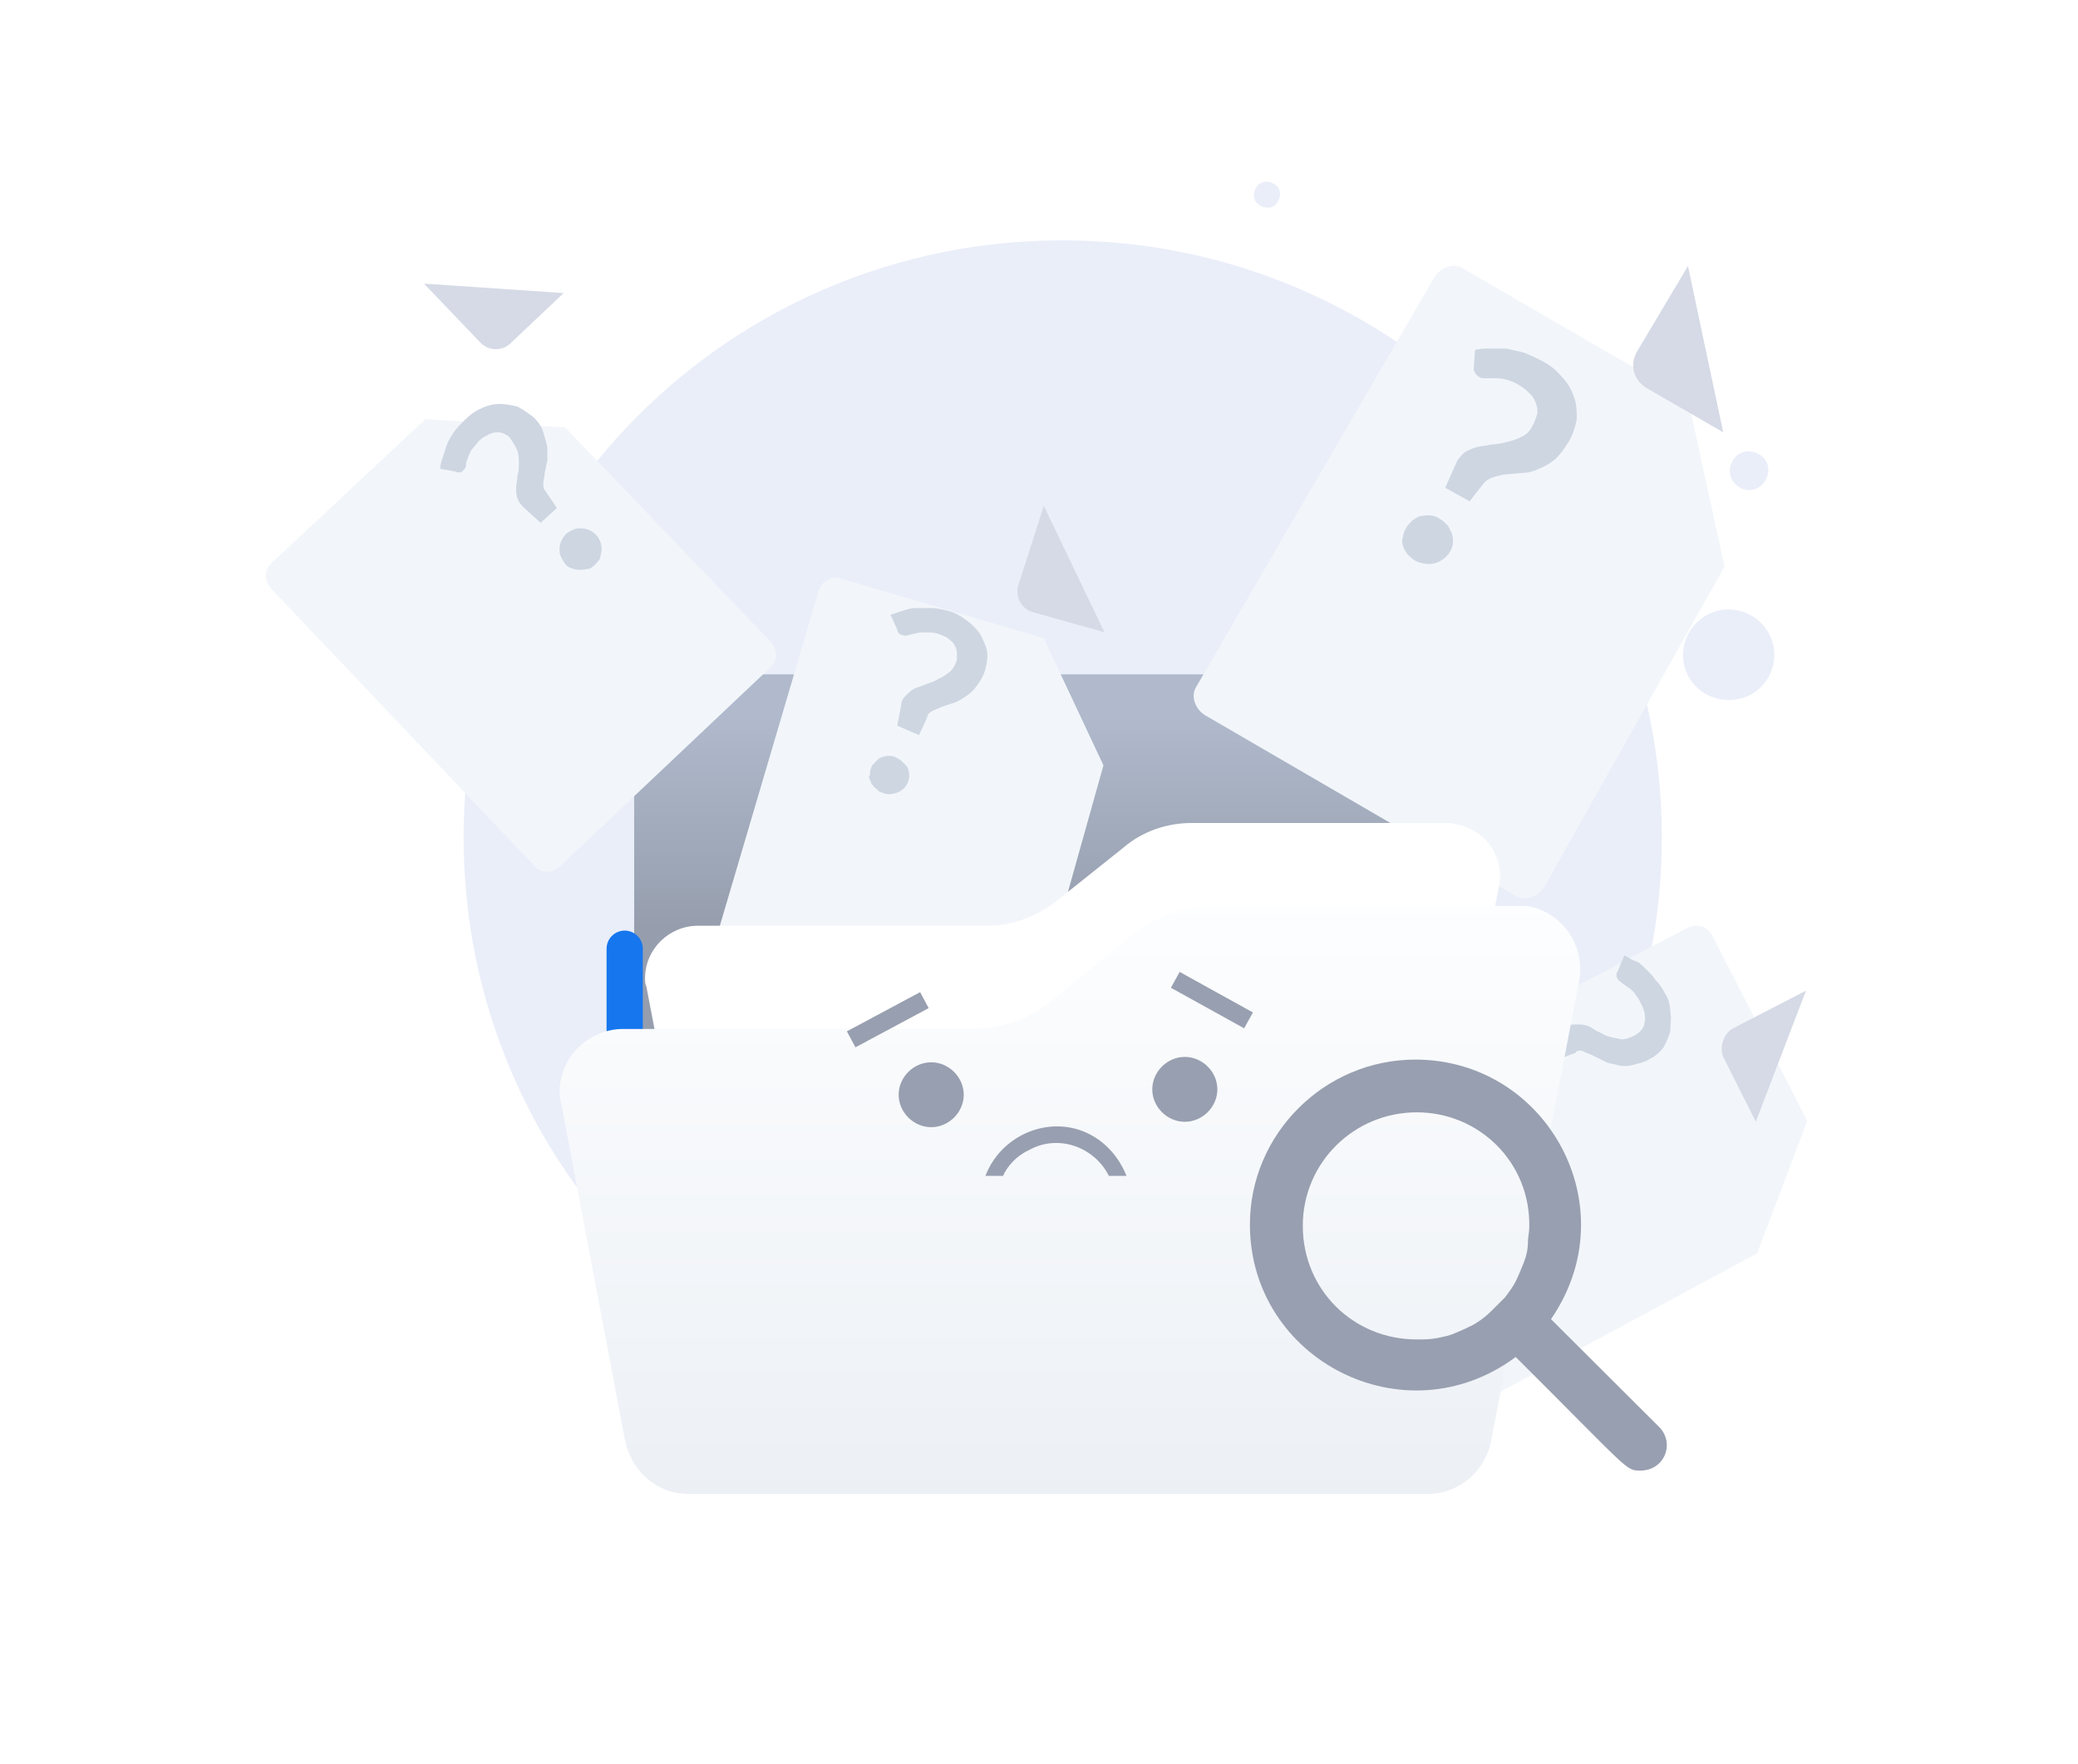 <svg width="172" height="146" viewBox="0 0 172 146" fill="none" xmlns="http://www.w3.org/2000/svg">
<path d="M87.963 118.746C115.321 118.746 137.555 96.586 137.555 69.319C137.555 42.051 115.321 19.891 87.963 19.891C60.503 19.891 38.371 41.949 38.371 69.319C38.371 96.586 60.503 118.746 87.963 118.746Z" fill="#EAEEF9"/>
<path d="M56.758 55.809H116.705C118.949 55.809 120.97 57.711 120.97 60.06V97.767C120.97 100.004 119.062 102.018 116.705 102.018H56.758C54.513 102.018 52.492 100.116 52.492 97.767V60.06C52.492 57.711 54.513 55.809 56.758 55.809Z" fill="url(#paint0_linear_339_1035)"/>
<path d="M145.647 56.964C147.184 55.534 147.287 53.185 145.853 51.653C144.418 50.121 142.061 50.019 140.524 51.449C138.988 52.879 138.885 55.227 140.319 56.759C141.651 58.189 144.111 58.393 145.647 56.964Z" fill="#EAEEF9"/>
<path d="M145.85 40.112C146.465 39.499 146.568 38.478 145.953 37.865C145.338 37.253 144.314 37.151 143.699 37.763C143.084 38.376 142.981 39.397 143.596 40.01C144.211 40.725 145.237 40.725 145.85 40.112Z" fill="#EAEEF9"/>
<path d="M105.587 16.929C105.996 16.521 106.099 15.806 105.689 15.397C105.279 14.989 104.562 14.887 104.152 15.295C103.742 15.704 103.64 16.419 104.05 16.827C104.46 17.236 105.177 17.338 105.587 16.929Z" fill="#EAEEF9"/>
<g filter="url(#filter0_d_339_1035)">
<path d="M142.748 35.889L127.818 62.407C127.256 63.302 126.134 63.637 125.347 63.078L99.752 48.197C98.854 47.637 98.518 46.519 99.079 45.735L118.724 11.945C119.286 11.05 120.409 10.714 121.194 11.274L139.717 22.015L142.748 35.889Z" fill="#F2F6FA"/>
</g>
<path d="M139.716 22.016L135.45 29.177C134.888 30.295 135.225 31.414 136.236 32.086L142.634 35.778" fill="#D5DAE6"/>
<path d="M122.093 28.956C122.541 28.844 122.991 28.844 123.328 28.844C123.776 28.844 124.226 28.844 124.674 28.844C125.124 28.956 125.685 29.067 126.134 29.179C126.695 29.403 127.145 29.627 127.593 29.851C128.267 30.186 128.828 30.634 129.277 31.193C129.727 31.641 130.064 32.2 130.287 32.872C130.512 33.431 130.512 34.102 130.512 34.662C130.4 35.333 130.175 36.005 129.839 36.564C129.502 37.123 129.165 37.571 128.716 38.019C128.267 38.354 127.93 38.578 127.369 38.802C126.92 39.026 126.471 39.137 126.022 39.137L124.787 39.249C124.45 39.249 124.114 39.361 123.664 39.473C123.328 39.585 123.103 39.697 122.878 39.921L121.643 41.487L119.623 40.368L120.521 38.354C120.633 38.019 120.97 37.683 121.195 37.459C121.532 37.235 121.868 37.123 122.205 37.011C122.654 36.9 122.991 36.9 123.44 36.788C123.889 36.788 124.338 36.676 124.787 36.564C125.236 36.452 125.572 36.34 126.022 36.116C126.471 35.893 126.695 35.557 126.92 35.109C127.032 34.886 127.145 34.55 127.256 34.214C127.256 33.879 127.256 33.655 127.145 33.431C127.032 33.096 126.92 32.872 126.695 32.648C126.471 32.424 126.247 32.2 125.91 31.977C125.572 31.753 125.124 31.529 124.674 31.417C124.338 31.305 124.001 31.305 123.664 31.305C123.328 31.305 123.103 31.305 122.878 31.305C122.766 31.305 122.541 31.305 122.43 31.193C122.205 31.081 121.98 30.746 121.98 30.522L122.093 28.956ZM116.367 43.725C116.48 43.501 116.705 43.277 116.928 43.053C117.153 42.942 117.378 42.718 117.603 42.718C118.164 42.606 118.725 42.606 119.174 42.942C119.399 43.053 119.623 43.277 119.847 43.501C119.96 43.725 120.072 43.949 120.184 44.172C120.521 45.291 119.847 46.298 118.725 46.634C118.164 46.746 117.603 46.634 117.153 46.41C116.928 46.298 116.705 46.075 116.48 45.851C116.367 45.627 116.143 45.403 116.143 45.179C116.03 44.956 116.03 44.62 116.143 44.396C116.143 44.172 116.255 43.949 116.367 43.725Z" fill="#CED6E2"/>
<g filter="url(#filter1_d_339_1035)">
<path d="M46.768 24.367L63.832 42.157C64.393 42.828 64.393 43.723 63.719 44.283L46.319 60.73C45.646 61.29 44.748 61.29 44.186 60.619L22.408 37.681C21.847 37.01 21.847 36.115 22.52 35.556L35.205 23.695L46.768 24.367Z" fill="#F2F6FA"/>
</g>
<path d="M35.09 23.473L39.805 28.396C40.478 29.067 41.601 29.067 42.274 28.396L46.653 24.256" fill="#D5DAE6"/>
<path d="M36.438 38.8C36.438 38.465 36.55 38.129 36.662 37.793C36.774 37.458 36.887 37.122 36.999 36.786C37.111 36.451 37.336 36.115 37.56 35.779C37.785 35.444 38.121 35.108 38.458 34.772C38.907 34.325 39.356 33.989 39.918 33.765C40.367 33.541 40.928 33.43 41.377 33.43C41.826 33.43 42.387 33.541 42.836 33.653C43.285 33.877 43.734 34.213 44.183 34.549C44.52 34.884 44.857 35.332 44.969 35.779C45.081 36.115 45.194 36.562 45.306 37.01C45.306 37.346 45.306 37.793 45.306 38.129C45.194 38.465 45.194 38.8 45.081 39.136C45.081 39.472 44.969 39.695 44.969 40.031C44.969 40.255 44.969 40.479 45.194 40.702L46.092 42.045L44.745 43.276L43.398 42.045C43.173 41.821 42.949 41.598 42.836 41.262C42.724 40.926 42.724 40.702 42.724 40.367C42.724 40.031 42.836 39.695 42.836 39.36C42.949 39.024 42.949 38.688 42.949 38.353C42.949 38.017 42.949 37.681 42.836 37.346C42.724 37.01 42.499 36.674 42.275 36.339C42.163 36.115 41.938 36.003 41.714 35.891C41.489 35.779 41.265 35.779 41.04 35.779C40.816 35.779 40.591 35.891 40.367 36.003C40.142 36.115 39.918 36.227 39.693 36.451C39.468 36.674 39.244 37.01 39.02 37.234C38.907 37.458 38.795 37.681 38.683 38.017C38.571 38.241 38.571 38.465 38.571 38.577C38.571 38.688 38.458 38.8 38.346 38.912C38.234 39.136 37.897 39.136 37.672 39.024L36.438 38.8ZM46.765 46.633C46.653 46.521 46.541 46.297 46.429 46.073C46.316 45.849 46.316 45.626 46.316 45.402C46.316 44.954 46.541 44.507 46.878 44.171C46.99 44.059 47.214 43.947 47.439 43.835C47.663 43.723 47.888 43.723 48.113 43.723C48.786 43.723 49.46 44.171 49.684 44.842C49.796 45.066 49.796 45.29 49.796 45.514C49.796 45.737 49.684 45.961 49.684 46.185C49.572 46.409 49.46 46.521 49.235 46.744C49.123 46.856 48.898 47.08 48.674 47.08C48.225 47.192 47.776 47.192 47.439 47.08C47.102 46.968 46.878 46.856 46.765 46.633Z" fill="#CED6E2"/>
<g filter="url(#filter2_d_339_1035)">
<path d="M91.335 52.341L84.711 75.949C84.487 76.733 83.589 77.292 82.803 76.956L59.79 70.243C59.004 70.019 58.443 69.124 58.779 68.341L67.76 37.907C67.985 37.124 68.883 36.565 69.669 36.9L86.395 41.823L91.335 52.341Z" fill="#F2F6FA"/>
</g>
<path d="M86.396 41.863L84.26 48.535C84.036 49.43 84.597 50.437 85.495 50.661L91.416 52.329" fill="#D5DAE6"/>
<path d="M73.71 50.884C74.047 50.772 74.384 50.66 74.721 50.548C75.057 50.436 75.394 50.324 75.843 50.324C76.292 50.324 76.629 50.324 77.078 50.324C77.527 50.324 77.976 50.436 78.425 50.548C78.986 50.66 79.548 50.996 79.997 51.331C80.446 51.667 80.783 52.003 81.119 52.45C81.344 52.898 81.568 53.345 81.681 53.793C81.793 54.352 81.681 54.912 81.568 55.359C81.456 55.807 81.232 56.254 80.895 56.702C80.67 57.038 80.334 57.373 79.997 57.597C79.66 57.821 79.323 58.045 78.986 58.157L77.976 58.492C77.752 58.604 77.415 58.716 77.19 58.828C76.966 58.94 76.741 59.163 76.741 59.387L76.068 60.842L74.272 60.059L74.608 58.268C74.608 57.933 74.833 57.709 75.057 57.485C75.282 57.261 75.506 57.038 75.843 56.926C76.18 56.814 76.517 56.702 76.741 56.59C77.078 56.478 77.415 56.366 77.752 56.142C78.088 56.031 78.313 55.807 78.65 55.583C78.874 55.359 79.099 55.024 79.211 54.576C79.211 54.464 79.211 54.24 79.211 54.017C79.211 53.793 79.099 53.569 78.986 53.345C78.874 53.121 78.65 53.01 78.425 52.786C78.201 52.674 77.976 52.562 77.639 52.45C77.302 52.338 76.966 52.338 76.517 52.338C76.292 52.338 75.956 52.338 75.731 52.45C75.506 52.45 75.282 52.562 75.17 52.562C75.057 52.562 74.945 52.674 74.721 52.562C74.496 52.562 74.272 52.338 74.272 52.114L73.71 50.884ZM72.026 63.751C72.139 63.527 72.139 63.303 72.363 63.191C72.475 62.968 72.7 62.856 72.812 62.744C73.261 62.52 73.71 62.52 74.047 62.632C74.272 62.744 74.496 62.856 74.608 62.968C74.721 63.08 74.945 63.303 75.057 63.415C75.506 64.198 75.17 65.205 74.384 65.541C73.935 65.765 73.486 65.765 73.149 65.653C72.924 65.541 72.7 65.541 72.588 65.317C72.363 65.205 72.251 64.982 72.139 64.87C72.026 64.646 72.026 64.534 71.914 64.31C72.026 64.198 72.026 63.975 72.026 63.751Z" fill="#CED6E2"/>
<g filter="url(#filter3_d_339_1035)">
<path d="M145.441 92.73L123.663 104.477C122.989 104.813 121.979 104.589 121.642 103.806L110.753 82.659C110.416 81.988 110.641 80.981 111.426 80.645L139.716 65.764C140.39 65.429 141.4 65.653 141.737 66.436L149.595 81.764L145.441 92.73Z" fill="#F2F6FA"/>
</g>
<path d="M149.485 81.988L143.423 85.121C142.637 85.569 142.301 86.688 142.637 87.471L145.331 92.841" fill="#D5DAE6"/>
<path d="M134.44 79.082C134.777 79.194 135 79.418 135.338 79.53C135.675 79.641 135.899 79.865 136.236 80.201C136.573 80.537 136.797 80.76 137.021 81.096C137.358 81.432 137.583 81.767 137.807 82.215C138.144 82.662 138.256 83.334 138.256 83.781C138.369 84.341 138.256 84.788 138.256 85.348C138.144 85.795 137.919 86.243 137.695 86.691C137.358 87.138 136.909 87.474 136.46 87.697C136.123 87.921 135.562 88.033 135.113 88.145C134.777 88.257 134.215 88.257 133.878 88.145C133.542 88.033 133.092 88.033 132.756 87.809L131.858 87.362C131.633 87.25 131.296 87.138 131.071 87.026C130.848 86.914 130.51 86.914 130.398 87.138L128.939 87.697L128.153 86.019L129.612 85.012C129.837 84.788 130.173 84.788 130.51 84.788C130.848 84.788 131.071 84.788 131.408 84.9C131.746 85.012 131.969 85.236 132.194 85.348C132.531 85.46 132.756 85.683 133.204 85.795C133.542 85.907 133.766 85.907 134.215 86.019C134.552 86.019 134.888 85.907 135.338 85.683C135.675 85.46 136.123 85.124 136.123 84.564C136.236 84.341 136.123 84.117 136.123 83.781C136.011 83.558 136.011 83.334 135.786 82.998C135.675 82.662 135.45 82.439 135.225 82.103C135.113 81.991 134.888 81.767 134.664 81.655C134.552 81.543 134.327 81.432 134.215 81.32C134.102 81.208 133.99 81.208 133.878 80.984C133.766 80.872 133.766 80.537 133.878 80.425L134.44 79.082ZM123.999 86.802C124.224 86.691 124.337 86.579 124.673 86.691C124.897 86.579 125.122 86.691 125.235 86.691C125.683 86.802 126.02 87.138 126.133 87.474C126.245 87.697 126.245 87.921 126.245 88.145C126.245 88.257 126.245 88.593 126.245 88.704C126.133 89.04 125.796 89.488 125.458 89.6C125.235 89.711 125.01 89.711 124.785 89.711C124.673 89.711 124.337 89.711 124.224 89.711C123.775 89.6 123.439 89.264 123.326 88.928C123.214 88.704 123.214 88.481 123.214 88.257C123.101 88.033 123.214 87.809 123.214 87.697C123.326 87.474 123.439 87.362 123.439 87.138C123.55 87.026 123.887 87.026 123.999 86.802Z" fill="#CED6E2"/>
<path d="M122.094 80.086V98.659C122.094 101.009 120.073 103.023 117.716 103.023H56.085C53.728 103.023 51.707 101.009 51.707 98.659V78.519" stroke="#1676EE" stroke-width="3" stroke-linecap="round" stroke-linejoin="round"/>
<path d="M119.735 68.113H98.631C96.611 68.113 94.59 68.785 93.018 70.127L87.405 74.603C85.834 75.834 83.813 76.617 81.792 76.617H57.769C55.411 76.617 53.391 78.519 53.391 80.981C53.391 81.204 53.391 81.428 53.503 81.652L57.881 104.589C58.218 106.714 60.126 108.393 62.259 108.393H113.562C115.807 108.393 117.603 106.826 117.939 104.7L124.114 73.148C124.45 70.799 122.879 68.561 120.41 68.225C120.185 68.113 119.96 68.113 119.735 68.113Z" fill="white"/>
<g filter="url(#filter4_d_339_1035)">
<path d="M125.571 63.977H100.425C98.068 63.977 95.598 64.872 93.802 66.326L87.067 71.809C85.158 73.375 82.801 74.159 80.443 74.159H51.593C48.786 74.159 46.316 76.396 46.316 79.417C46.316 79.641 46.316 79.977 46.429 80.201L51.705 108.061C52.154 110.634 54.287 112.648 56.981 112.648H118.162C120.744 112.648 122.989 110.746 123.439 108.173L130.735 70.019C131.184 67.221 129.276 64.424 126.358 63.977C126.133 63.977 125.796 63.977 125.571 63.977Z" fill="url(#paint1_linear_339_1035)"/>
</g>
<path d="M77.077 93.289C78.536 93.289 79.771 92.058 79.771 90.603C79.771 89.149 78.536 87.918 77.077 87.918C75.618 87.918 74.383 89.149 74.383 90.603C74.383 92.058 75.618 93.289 77.077 93.289Z" fill="#989FB0"/>
<path d="M98.069 92.843C99.528 92.843 100.763 91.613 100.763 90.158C100.763 88.704 99.528 87.473 98.069 87.473C96.61 87.473 95.375 88.704 95.375 90.158C95.375 91.613 96.61 92.843 98.069 92.843Z" fill="#989FB0"/>
<path d="M93.242 97.319H91.782C90.547 94.858 87.516 93.851 85.159 95.193C84.148 95.641 83.363 96.536 83.026 97.319H81.566C82.801 94.075 86.506 92.396 89.649 93.627C91.333 94.298 92.568 95.641 93.242 97.319Z" fill="#989FB0"/>
<path d="M135.787 121.709C134.553 121.709 135.002 121.821 125.459 112.31C116.254 119.136 103.457 112.534 103.457 101.345C103.457 93.849 109.631 87.695 117.152 87.695C128.042 87.695 134.777 99.891 128.378 109.177L137.247 118.017C138.706 119.36 137.808 121.709 135.787 121.709ZM117.265 92.059C112.1 92.059 107.835 96.199 107.835 101.457C107.835 106.716 111.989 110.856 117.265 110.856C117.826 110.856 118.388 110.856 118.948 110.744C119.51 110.632 120.071 110.52 120.521 110.296C121.082 110.072 121.53 109.849 121.98 109.625C122.541 109.289 122.99 108.954 123.439 108.506C123.776 108.171 124.225 107.723 124.561 107.387C124.899 106.94 125.236 106.492 125.459 106.045C125.684 105.597 125.909 105.038 126.134 104.478C126.357 103.919 126.47 103.359 126.47 102.8C126.47 102.352 126.582 102.017 126.582 101.569C126.695 96.199 122.428 92.059 117.265 92.059Z" fill="#989FB0"/>
<path d="M70.453 86.018L76.515 82.773" stroke="#989FB0" stroke-width="1.5" stroke-miterlimit="10"/>
<path d="M103.343 84.45L97.281 81.094" stroke="#989FB0" stroke-width="1.5" stroke-miterlimit="10"/>
<defs>
<filter id="filter0_d_339_1035" x="76.805" y="0" width="87.943" height="96.352" filterUnits="userSpaceOnUse" color-interpolation-filters="sRGB">
<feFlood flood-opacity="0" result="BackgroundImageFix"/>
<feColorMatrix in="SourceAlpha" type="matrix" values="0 0 0 0 0 0 0 0 0 0 0 0 0 0 0 0 0 0 127 0" result="hardAlpha"/>
<feOffset dy="11"/>
<feGaussianBlur stdDeviation="11"/>
<feColorMatrix type="matrix" values="0 0 0 0 0.398 0 0 0 0 0.477 0 0 0 0 0.575 0 0 0 0.27 0"/>
<feBlend mode="normal" in2="BackgroundImageFix" result="effect1_dropShadow_339_1035"/>
<feBlend mode="normal" in="SourceGraphic" in2="effect1_dropShadow_339_1035" result="shape"/>
</filter>
<filter id="filter1_d_339_1035" x="0" y="12.695" width="86.24" height="81.442" filterUnits="userSpaceOnUse" color-interpolation-filters="sRGB">
<feFlood flood-opacity="0" result="BackgroundImageFix"/>
<feColorMatrix in="SourceAlpha" type="matrix" values="0 0 0 0 0 0 0 0 0 0 0 0 0 0 0 0 0 0 127 0" result="hardAlpha"/>
<feOffset dy="11"/>
<feGaussianBlur stdDeviation="11"/>
<feColorMatrix type="matrix" values="0 0 0 0 0.398 0 0 0 0 0.477 0 0 0 0 0.575 0 0 0 0.27 0"/>
<feBlend mode="normal" in2="BackgroundImageFix" result="effect1_dropShadow_339_1035"/>
<feBlend mode="normal" in="SourceGraphic" in2="effect1_dropShadow_339_1035" result="shape"/>
</filter>
<filter id="filter2_d_339_1035" x="36.68" y="25.801" width="76.655" height="84.255" filterUnits="userSpaceOnUse" color-interpolation-filters="sRGB">
<feFlood flood-opacity="0" result="BackgroundImageFix"/>
<feColorMatrix in="SourceAlpha" type="matrix" values="0 0 0 0 0 0 0 0 0 0 0 0 0 0 0 0 0 0 127 0" result="hardAlpha"/>
<feOffset dy="11"/>
<feGaussianBlur stdDeviation="11"/>
<feColorMatrix type="matrix" values="0 0 0 0 0.398 0 0 0 0 0.477 0 0 0 0 0.575 0 0 0 0.27 0"/>
<feBlend mode="normal" in2="BackgroundImageFix" result="effect1_dropShadow_339_1035"/>
<feBlend mode="normal" in="SourceGraphic" in2="effect1_dropShadow_339_1035" result="shape"/>
</filter>
<filter id="filter3_d_339_1035" x="88.602" y="54.613" width="82.994" height="83.015" filterUnits="userSpaceOnUse" color-interpolation-filters="sRGB">
<feFlood flood-opacity="0" result="BackgroundImageFix"/>
<feColorMatrix in="SourceAlpha" type="matrix" values="0 0 0 0 0 0 0 0 0 0 0 0 0 0 0 0 0 0 127 0" result="hardAlpha"/>
<feOffset dy="11"/>
<feGaussianBlur stdDeviation="11"/>
<feColorMatrix type="matrix" values="0 0 0 0 0.398 0 0 0 0 0.477 0 0 0 0 0.575 0 0 0 0.27 0"/>
<feBlend mode="normal" in2="BackgroundImageFix" result="effect1_dropShadow_339_1035"/>
<feBlend mode="normal" in="SourceGraphic" in2="effect1_dropShadow_339_1035" result="shape"/>
</filter>
<filter id="filter4_d_339_1035" x="24.316" y="52.977" width="128.484" height="92.672" filterUnits="userSpaceOnUse" color-interpolation-filters="sRGB">
<feFlood flood-opacity="0" result="BackgroundImageFix"/>
<feColorMatrix in="SourceAlpha" type="matrix" values="0 0 0 0 0 0 0 0 0 0 0 0 0 0 0 0 0 0 127 0" result="hardAlpha"/>
<feOffset dy="11"/>
<feGaussianBlur stdDeviation="11"/>
<feColorMatrix type="matrix" values="0 0 0 0 0.398 0 0 0 0 0.477 0 0 0 0 0.575 0 0 0 0.27 0"/>
<feBlend mode="normal" in2="BackgroundImageFix" result="effect1_dropShadow_339_1035"/>
<feBlend mode="normal" in="SourceGraphic" in2="effect1_dropShadow_339_1035" result="shape"/>
</filter>
<linearGradient id="paint0_linear_339_1035" x1="86.731" y1="59.206" x2="86.731" y2="76.674" gradientUnits="userSpaceOnUse">
<stop stop-color="#B0BACC"/>
<stop offset="1" stop-color="#969EAE"/>
</linearGradient>
<linearGradient id="paint1_linear_339_1035" x1="88.531" y1="62.851" x2="88.531" y2="113.172" gradientUnits="userSpaceOnUse">
<stop stop-color="#FDFEFF"/>
<stop offset="0.996" stop-color="#ECF0F5"/>
</linearGradient>
</defs>
</svg>
